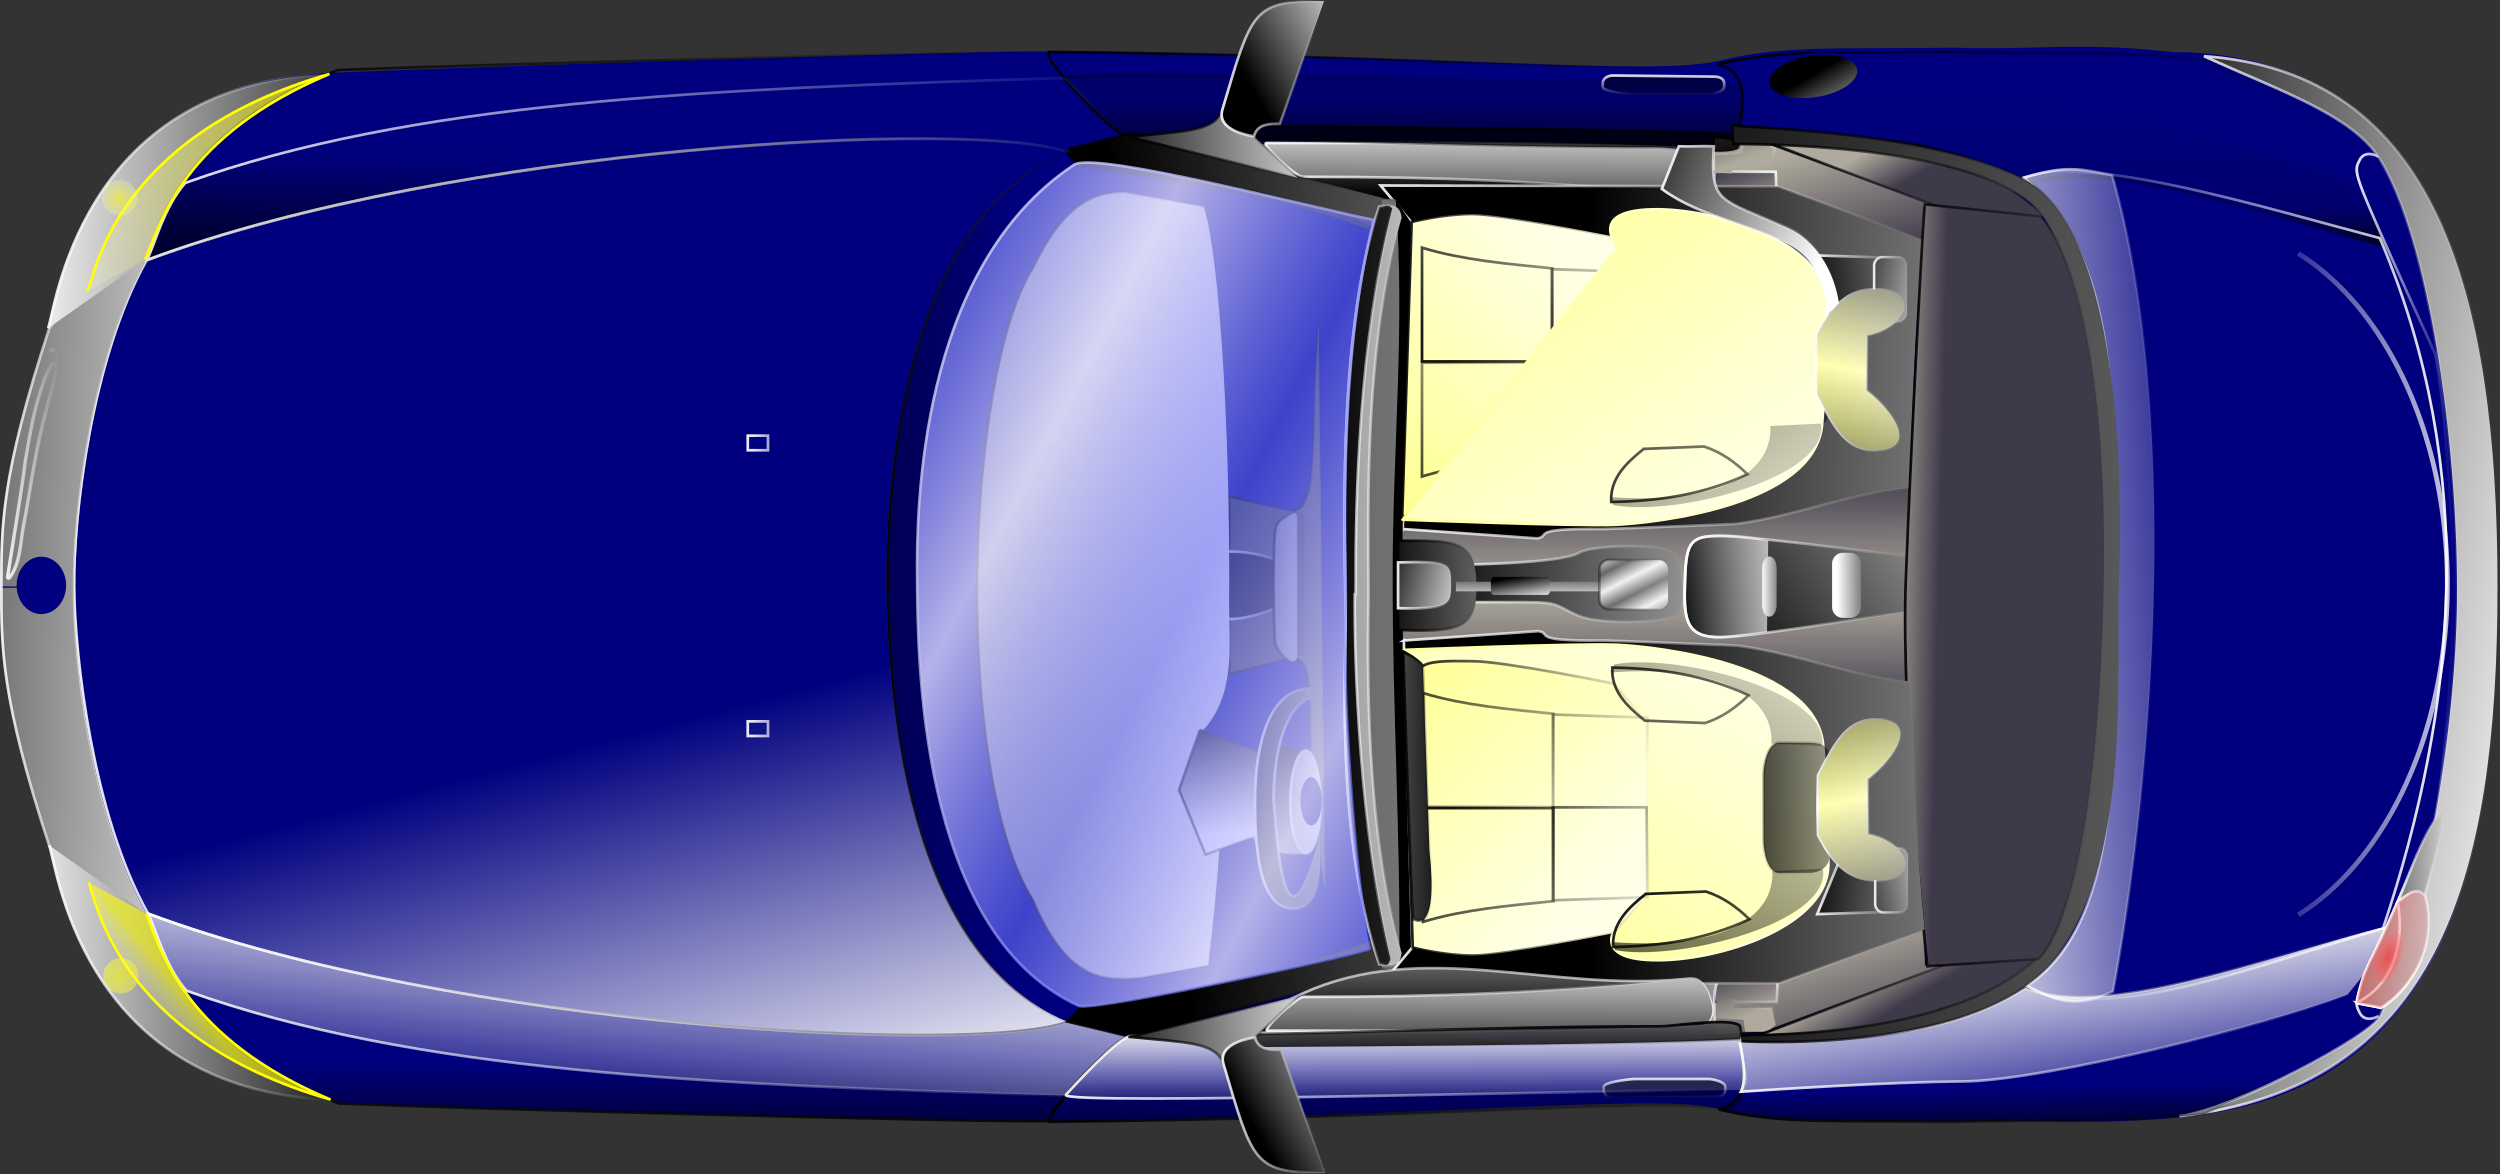 <?xml version="1.0" encoding="UTF-8"?>
<svg id="convertible_above" viewBox="0 0 689.724 324.023" xmlns="http://www.w3.org/2000/svg" xmlns:xlink="http://www.w3.org/1999/xlink">
 <rect x="0" y="0" width="689.724" height="324.023" fill="#333333" stroke="none"/>
 <defs>
  <linearGradient id="d">
   <stop stop-color="#3f3a4a" offset="0"/>
   <stop stop-color="#afaa9d" offset="1"/>
  </linearGradient>
  <linearGradient id="e">
   <stop stop-opacity=".38" offset="0"/>
   <stop stop-opacity="0" offset="1"/>
  </linearGradient>
  <linearGradient id="f">
   <stop stop-color="#ffff97" offset="0"/>
   <stop stop-color="#ffffe7" offset="1"/>
  </linearGradient>
  <linearGradient id="h">
   <stop stop-color="#dddaff" stop-opacity=".82" offset="0"/>
   <stop stop-color="#6a72ff" stop-opacity=".584" offset="1"/>
  </linearGradient>
  <linearGradient id="g">
   <stop stop-color="#ff0" stop-opacity=".58" offset="0"/>
   <stop stop-color="#fff" stop-opacity="0" offset="1"/>
  </linearGradient>
  <linearGradient id="a">
   <stop stop-opacity=".902" offset="0"/>
   <stop stop-opacity="0" offset="1"/>
  </linearGradient>
  <linearGradient id="t">
   <stop stop-color="#f00" stop-opacity=".58" offset="0"/>
   <stop stop-color="#fff" stop-opacity="0" offset="1"/>
  </linearGradient>
  <linearGradient id="b">
   <stop stop-color="#fff" stop-opacity=".902" offset="0"/>
   <stop stop-color="#fff" stop-opacity="0" offset="1"/>
  </linearGradient>
  <linearGradient id="c">
   <stop offset="0"/>
   <stop stop-color="#fff" offset="1"/>
  </linearGradient>
  <linearGradient id="hn" x1="385.35" x2="361.5" y1="214.63" y2="175.52" gradientTransform="scale(1.444 .693)" gradientUnits="userSpaceOnUse" xlink:href="#d"/>
  <linearGradient id="hm" x1="488.05" x2="554.98" gradientUnits="userSpaceOnUse" xlink:href="#a"/>
  <linearGradient id="hl" x1="152.56" x2="151.98" y1="358.95" y2="285.85" gradientTransform="scale(2.614 .383)" gradientUnits="userSpaceOnUse" xlink:href="#a"/>
  <linearGradient id="hk" x1="297.82" x2="498.98" gradientUnits="userSpaceOnUse" xlink:href="#a"/>
  <linearGradient id="hj" x1="167.52" x2="165.59" y1="448.39" y2="213.78" gradientTransform="scale(2.939 .34)" gradientUnits="userSpaceOnUse" xlink:href="#e"/>
  <linearGradient id="hi" x1="302.35" x2="498.91" gradientUnits="userSpaceOnUse" xlink:href="#e"/>
  <linearGradient id="hh" x1="473.03" x2="473.03" y1="96.857" y2="110.12" gradientUnits="userSpaceOnUse" xlink:href="#a"/>
  <linearGradient id="hg" x1="199.31" x2="199.42" y1="241.85" y2="256.48" gradientTransform="scale(2.385 .419)" gradientUnits="userSpaceOnUse" xlink:href="#b"/>
  <linearGradient id="hf" x1="138.49" x2="139.1" y1="404.86" y2="283.85" gradientTransform="scale(2.965 .337)" gradientUnits="userSpaceOnUse" xlink:href="#c"/>
  <linearGradient id="he" x1="139.3" x2="140.11" y1="419.31" y2="254.95" gradientTransform="scale(2.965 .337)" gradientUnits="userSpaceOnUse" xlink:href="#b"/>
  <linearGradient id="hd" x1="320.16" x2="318.22" y1="289.45" y2="257.98" gradientTransform="scale(1.839 .544)" gradientUnits="userSpaceOnUse" xlink:href="#a"/>
  <linearGradient id="hc" x1="489.94" x2="682.89" gradientUnits="userSpaceOnUse" xlink:href="#a"/>
  <linearGradient id="hb" x1="250.64" x2="248.73" y1="435.57" y2="203.11" gradientTransform="scale(1.967 .508)" gradientUnits="userSpaceOnUse" xlink:href="#e"/>
  <linearGradient id="ha" x1="366.99" x2="497.34" gradientUnits="userSpaceOnUse" xlink:href="#e"/>
  <linearGradient id="gz" x1="148.01" x2="151.7" y1="428.2" y2="318.28" gradientTransform="scale(2.857 .35)" gradientUnits="userSpaceOnUse" xlink:href="#c"/>
  <linearGradient id="gy" x1="360.09" x2="488.93" gradientUnits="userSpaceOnUse" xlink:href="#b"/>
  <linearGradient id="gx" x1="372.48" x2="384.43" y1="170.64" y2="186.76" gradientTransform="scale(1.315 .76)" gradientUnits="userSpaceOnUse" xlink:href="#d"/>
  <linearGradient id="gw" x1="387.12" x2="376.9" y1="171.2" y2="186.19" gradientTransform="scale(1.315 .76)" gradientUnits="userSpaceOnUse" xlink:href="#b"/>
  <linearGradient id="gv" x1="363.1" x2="375.12" y1="149.46" y2="165.66" gradientTransform="scale(1.349 .741)" gradientUnits="userSpaceOnUse" xlink:href="#d"/>
  <linearGradient id="gu" x1="377.82" x2="367.55" y1="150.02" y2="165.08" gradientTransform="scale(1.349 .741)" gradientUnits="userSpaceOnUse" xlink:href="#b"/>
  <linearGradient id="gt" x1="287.17" x2="275.86" y1="251.54" y2="246.1" gradientTransform="scale(1.892,.529)" gradientUnits="userSpaceOnUse" xlink:href="#d"/>
  <linearGradient id="gs" x1="500.76" x2="585.39" gradientUnits="userSpaceOnUse" xlink:href="#a"/>
  <linearGradient id="gr" x1="178.49" x2="313.4" y1="4.281" y2=".478" gradientTransform="scale(1.822 .549)" gradientUnits="userSpaceOnUse" xlink:href="#c"/>
  <linearGradient id="gq" x1="303.66" x2="394.27" gradientUnits="userSpaceOnUse" xlink:href="#a"/>
  <linearGradient id="gp" x1="89.28" x2="89.143" y1="597.43" y2="415.92" gradientTransform="scale(4.641 .215)" gradientUnits="userSpaceOnUse" xlink:href="#a"/>
  <linearGradient id="go" x1="90.104" x2="90.241" y1="548.21" y2="578.97" gradientTransform="scale(4.641 .215)" gradientUnits="userSpaceOnUse" xlink:href="#a"/>
  <linearGradient id="gn" x1="295.9" x2="364.81" y1="107.78" y2="103.13" gradientTransform="scale(1.05 .952)" gradientUnits="userSpaceOnUse" xlink:href="#c"/>
  <linearGradient id="gm" x1="320.72" x2="377.59" gradientUnits="userSpaceOnUse" xlink:href="#a"/>
  <linearGradient id="gl" x1="408.7" x2="444.31" y1="91.686" y2="65.247" gradientTransform="scale(.872 1.147)" gradientUnits="userSpaceOnUse" xlink:href="#c"/>
  <linearGradient id="gk" x1="347.47" x2="377.59" gradientUnits="userSpaceOnUse" xlink:href="#b"/>
  <linearGradient id="gj" x1="385.57" x2="361.71" y1="542.78" y2="503.67" gradientTransform="scale(1.444 .693)" gradientUnits="userSpaceOnUse" xlink:href="#d"/>
  <linearGradient id="gi" x1="488.36" x2="555.29" gradientUnits="userSpaceOnUse" xlink:href="#a"/>
  <linearGradient id="gh" x1="324.64" x2="325.04" y1="316.28" y2="367.69" gradientTransform="scale(1.469 .681)" gradientUnits="userSpaceOnUse" xlink:href="#d" spreadMethod="reflect"/>
  <linearGradient id="gg" x1="364.28" x2="541.66" y1="216.22" y2="222.15" gradientTransform="scale(1.239 .807)" gradientUnits="userSpaceOnUse" xlink:href="#c"/>
  <linearGradient id="gf" x1="393.14" x2="549.97" gradientUnits="userSpaceOnUse" xlink:href="#b"/>
  <linearGradient id="ge" x1="353.42" x2="436.77" y1="170.32" y2="259.78" gradientTransform="scale(1.159 .863)" gradientUnits="userSpaceOnUse" xlink:href="#f"/>
  <linearGradient id="gd" x1="399.5" x2="522.34" gradientUnits="userSpaceOnUse" xlink:href="#f"/>
  <linearGradient id="gc" x1="368.59" x2="334.36" y1="374.52" y2="257.67" gradientTransform="scale(1.053 .95)" gradientUnits="userSpaceOnUse" xlink:href="#b"/>
  <linearGradient id="gb" x1="17.661" x2="303.94" gradientUnits="userSpaceOnUse" xlink:href="#b"/>
  <linearGradient id="ga" x1="-151.82" x2="162.93" y1="84.541" y2="120.9" gradientTransform="scale(.475,2.107)" gradientUnits="userSpaceOnUse" xlink:href="#c"/>
  <linearGradient id="fz" x1="-3.224" x2="39.25" gradientUnits="userSpaceOnUse" xlink:href="#b"/>
  <linearGradient id="fy" x1="188.43" x2="290.92" y1="232.96" y2="232.96" gradientUnits="userSpaceOnUse" xlink:href="#a"/>
  <linearGradient id="fx" x1="251.5" x2="308.65" gradientUnits="userSpaceOnUse" xlink:href="#a"/>
  <linearGradient id="fw" x1="213.08" x2="229.88" y1="238.81" y2="238.81" gradientUnits="userSpaceOnUse" xlink:href="#b"/>
  <linearGradient id="fv" x1="213.08" x2="229.88" y1="223.54" y2="223.54" gradientUnits="userSpaceOnUse" xlink:href="#b"/>
  <linearGradient id="s" x1="-1.534" x2="13.841" gradientUnits="userSpaceOnUse" xlink:href="#b"/>
  <linearGradient id="fu" x1="100.15" x2="-.901" y1="370.87" y2="372.08" gradientTransform="scale(1.052 .951)" gradientUnits="userSpaceOnUse" xlink:href="#c"/>
  <linearGradient id="ft" x1="10.479" x2="92.179" gradientUnits="userSpaceOnUse" xlink:href="#b"/>
  <linearGradient id="fs" x1="47.705" x2="38.376" y1="387.17" y2="393.94" gradientTransform="scale(1.055 .948)" gradientUnits="userSpaceOnUse" xlink:href="#g"/>
  <linearGradient id="fr" x1="85.026" x2="84.54" y1="897.52" y2="832.2" gradientTransform="scale(2.162 .463)" gradientUnits="userSpaceOnUse" xlink:href="#a"/>
  <linearGradient id="fq" x1="107.36" x2="105.91" y1="890.76" y2="739.86" gradientTransform="scale(2.162 .463)" gradientUnits="userSpaceOnUse" xlink:href="#a"/>
  <linearGradient id="fp" x1="114.72" x2="56.922" y1="806.67" y2="921.74" gradientTransform="scale(2.307 .434)" gradientUnits="userSpaceOnUse" xlink:href="#b"/>
  <linearGradient id="fo" x1="38.926" x2="321.31" gradientUnits="userSpaceOnUse" xlink:href="#b"/>
  <linearGradient id="fn" x1="152.67" x2="152.1" y1="1087.7" y2="1014.6" gradientTransform="scale(2.614 .383)" gradientUnits="userSpaceOnUse" xlink:href="#a"/>
  <linearGradient id="fm" x1="298.13" x2="499.29" gradientUnits="userSpaceOnUse" xlink:href="#a"/>
  <linearGradient id="fl" x1="114.51" x2="1.508" y1="161.41" y2="159.59" gradientTransform="scale(1.052 .951)" gradientUnits="userSpaceOnUse" xlink:href="#c"/>
  <linearGradient id="fk" x1="10.156" x2="91.856" gradientUnits="userSpaceOnUse" xlink:href="#b"/>
  <linearGradient id="fj" x1="82.847" x2="-8.106" y1="111.23" y2="195.65" gradientTransform="scale(1.055 .948)" gradientUnits="userSpaceOnUse" xlink:href="#g"/>
  <linearGradient id="fi" x1="87.304" x2="100.9" y1="400.82" y2="281.45" gradientTransform="scale(2.162 .463)" gradientUnits="userSpaceOnUse" xlink:href="#a"/>
  <linearGradient id="fh" x1="38.603" x2="320.99" gradientUnits="userSpaceOnUse" xlink:href="#a"/>
  <linearGradient id="fg" x1="70.89" x2="95.919" y1="451.06" y2="289.47" gradientTransform="scale(2.307 .434)" gradientUnits="userSpaceOnUse" xlink:href="#a"/>
  <linearGradient id="ff" x1="38.603" x2="320.99" gradientUnits="userSpaceOnUse" xlink:href="#b"/>
  <linearGradient id="fe" x1="244.08" x2="649.31" y1="119.08" y2="130.17" gradientTransform="scale(.569 1.758)" gradientUnits="userSpaceOnUse" xlink:href="#c"/>
  <linearGradient id="fd" x1="277.14" x2="350.55" gradientUnits="userSpaceOnUse" xlink:href="#a"/>
  <linearGradient id="fc" x1="383.65" x2="388.86" y1="266.11" y2="308.74" gradientTransform="scale(.897 1.115)" gradientUnits="userSpaceOnUse" xlink:href="#c"/>
  <linearGradient id="fb" x1="351.9" x2="377.25" gradientUnits="userSpaceOnUse" xlink:href="#a"/>
  <linearGradient id="fa" x1="815.54" x2="872.38" y1="177.01" y2="195.89" gradientTransform="scale(.568 1.762)" gradientUnits="userSpaceOnUse" xlink:href="#c"/>
  <linearGradient id="ez" x1="485.15" x2="497.74" gradientUnits="userSpaceOnUse" xlink:href="#b"/>
  <linearGradient id="ey" x1="395.46" x2="397.19" y1="243.41" y2="268.81" gradientTransform="scale(.837 1.195)" gradientUnits="userSpaceOnUse" xlink:href="#c"/>
  <linearGradient id="ex" x1="335.25" x2="360.92" gradientUnits="userSpaceOnUse" xlink:href="#a"/>
  <linearGradient id="ew" x1="337.34" x2="398.66" y1="250.36" y2="280.21" gradientTransform="scale(.867 1.153)" gradientUnits="userSpaceOnUse" xlink:href="#c"/>
  <linearGradient id="ev" x1="340.5" x2="363.62" gradientUnits="userSpaceOnUse" xlink:href="#a"/>
  <linearGradient id="eu" x1="386.14" x2="455.81" y1="212.07" y2="214.57" gradientTransform="scale(.725 1.379)" gradientUnits="userSpaceOnUse" xlink:href="#a"/>
  <linearGradient id="et" x1="304.71" x2="333.64" gradientUnits="userSpaceOnUse" xlink:href="#a"/>
  <linearGradient id="es" x1="524.15" x2="586.33" y1="167.76" y2="198.03" gradientTransform="scale(.579 1.727)" gradientUnits="userSpaceOnUse" xlink:href="#c"/>
  <linearGradient id="er" x1="329.11" x2="344.76" gradientUnits="userSpaceOnUse" xlink:href="#a"/>
  <linearGradient id="eq" x1="641.84" x2="732.44" y1="165.01" y2="188.47" gradientTransform="scale(.551 1.815)" gradientUnits="userSpaceOnUse" xlink:href="#c"/>
  <linearGradient id="ep" x1="357.07" x2="376.53" gradientUnits="userSpaceOnUse" xlink:href="#b"/>
  <linearGradient id="eo" x1="1184" x2="2218.6" y1="57.475" y2="60.609" gradientTransform="scale(.247 4.054)" gradientUnits="userSpaceOnUse" xlink:href="#c"/>
  <linearGradient id="en" x1="368.1" x2="378" gradientUnits="userSpaceOnUse" xlink:href="#a"/>
  <linearGradient id="em" x1="308.62" x2="1324.5" y1="148.8" y2="151.88" gradientTransform="scale(.658 1.52)" gradientUnits="userSpaceOnUse" xlink:href="#c"/>
  <linearGradient id="el" x1="349.63" x2="372.07" gradientUnits="userSpaceOnUse" xlink:href="#a"/>
  <linearGradient id="ek" x1="345.11" x2="369.48" gradientUnits="userSpaceOnUse" xlink:href="#b"/>
  <linearGradient id="ej" x1="825.04" x2="917.69" y1="102.87" y2="103.02" gradientTransform="scale(.417 2.396)" gradientUnits="userSpaceOnUse" xlink:href="#c"/>
  <linearGradient id="ei" x1="362.38" x2="369.97" gradientUnits="userSpaceOnUse" xlink:href="#a"/>
  <linearGradient id="eh" x1="288.45" x2="343.25" gradientUnits="userSpaceOnUse" xlink:href="#b"/>
  <linearGradient id="r" x1="284.78" x2="304.76" gradientUnits="userSpaceOnUse" xlink:href="#a"/>
  <linearGradient id="q" x1="284.8" x2="304.78" gradientUnits="userSpaceOnUse" xlink:href="#a"/>
  <linearGradient id="eg" x1="673.67" x2="702.44" gradientUnits="userSpaceOnUse" xlink:href="#b"/>
  <linearGradient id="ef" x1="1088.6" x2="1327.3" y1="59.221" y2="178.52" gradientTransform="scale(.549 1.82)" gradientUnits="userSpaceOnUse" xlink:href="#c"/>
  <linearGradient id="ee" x1="622.72" x2="714.92" gradientUnits="userSpaceOnUse" xlink:href="#b"/>
  <linearGradient id="ed" x1="973.5" x2="802.62" y1="164.51" y2="161.19" gradientTransform="scale(.716 1.396)" gradientUnits="userSpaceOnUse" xlink:href="#b"/>
  <linearGradient id="ec" x1="320.34" x2="318.39" y1="751.56" y2="720.1" gradientTransform="scale(1.839 .544)" gradientUnits="userSpaceOnUse" xlink:href="#a"/>
  <linearGradient id="eb" x1="490.25" x2="683.21" gradientUnits="userSpaceOnUse" xlink:href="#a"/>
  <linearGradient id="ea" x1="287.25" x2="331.46" y1="707.39" y2="783.51" gradientTransform="scale(1.967 .508)" gradientUnits="userSpaceOnUse" xlink:href="#b"/>
  <linearGradient id="dz" x1="496.07" x2="683.21" gradientUnits="userSpaceOnUse" xlink:href="#b"/>
  <linearGradient id="dy" x1="1407.5" x2="1590.4" y1="144.37" y2="73.864" gradientTransform="scale(.4 2.499)" gradientUnits="userSpaceOnUse" xlink:href="#b"/>
  <linearGradient id="dx" x1="577.91" x2="616.33" gradientUnits="userSpaceOnUse" xlink:href="#b"/>
  <linearGradient id="dw" x1="372.71" x2="384.67" y1="471.28" y2="487.4" gradientTransform="scale(1.315 .76)" gradientUnits="userSpaceOnUse" xlink:href="#d"/>
  <linearGradient id="dv" x1="387.36" x2="377.14" y1="471.84" y2="486.83" gradientTransform="scale(1.315 .76)" gradientUnits="userSpaceOnUse" xlink:href="#b"/>
  <linearGradient id="du" x1="363.33" x2="375.35" y1="482.33" y2="498.54" gradientTransform="scale(1.349 .741)" gradientUnits="userSpaceOnUse" xlink:href="#d"/>
  <linearGradient id="dt" x1="378.05" x2="367.78" y1="482.9" y2="497.96" gradientTransform="scale(1.349 .741)" gradientUnits="userSpaceOnUse" xlink:href="#b"/>
  <linearGradient id="ds" x1="450.3" x2="501.58" y1="202.41" y2="140.54" gradientTransform="scale(.899,1.113)" gradientUnits="userSpaceOnUse" xlink:href="#f"/>
  <linearGradient id="dr" x1="399.34" x2="470.52" gradientUnits="userSpaceOnUse" xlink:href="#a"/>
  <linearGradient id="dq" x1="679.94" x2="760.92" y1="135.07" y2="137.65" gradientTransform="scale(.722 1.385)" gradientUnits="userSpaceOnUse" xlink:href="#a"/>
  <linearGradient id="dp" x1="631.46" x2="714.98" y1="159.72" y2="113.59" gradientTransform="scale(.722 1.385)" gradientUnits="userSpaceOnUse" xlink:href="#a"/>
  <linearGradient id="do" x1="383.12" x2="441.98" y1="261.85" y2="213.43" gradientTransform="scale(1.069 .935)" gradientUnits="userSpaceOnUse" xlink:href="#a"/>
  <linearGradient id="dn" x1="408.37" x2="468.1" y1="242.4" y2="194.07" gradientUnits="userSpaceOnUse" xlink:href="#a"/>
  <linearGradient id="dm" x1="383.12" x2="441.98" y1="192.42" y2="144" gradientTransform="scale(1.069 .935)" gradientUnits="userSpaceOnUse" xlink:href="#a"/>
  <linearGradient id="dl" x1="408.37" x2="468.1" y1="188.31" y2="139.98" gradientUnits="userSpaceOnUse" xlink:href="#a"/>
  <linearGradient id="dk" x1="294.74" x2="378.54" y1="231.18" y2="184.89" gradientTransform="scale(1.546 .647)" gradientUnits="userSpaceOnUse" xlink:href="#a"/>
  <linearGradient id="dj" x1="442.64" x2="495.48" y1="194.39" y2="190.15" gradientTransform="scale(1.164 .859)" gradientUnits="userSpaceOnUse" xlink:href="#c"/>
  <linearGradient id="di" x1="518.32" x2="542.62" gradientUnits="userSpaceOnUse" xlink:href="#b"/>
  <linearGradient id="dh" x1="256.89" x2="380.25" y1="191.25" y2="256.34" gradientTransform="scale(1.587 .63)" gradientUnits="userSpaceOnUse" xlink:href="#a"/>
  <linearGradient id="dg" x1="723.66" x2="765.37" y1="-111.9" y2="-126.2" gradientTransform="scale(.727 1.376)" gradientUnits="userSpaceOnUse" xlink:href="#c"/>
  <linearGradient id="df" x1="535.01" x2="545.17" gradientUnits="userSpaceOnUse" xlink:href="#b"/>
  <linearGradient id="de" x1="294.94" x2="378.74" y1="366.49" y2="320.2" gradientTransform="scale(1.546 .647)" gradientUnits="userSpaceOnUse" xlink:href="#a"/>
  <linearGradient id="dd" x1="256.89" x2="380.25" y1="229.39" y2="294.49" gradientTransform="scale(1.587 .63)" gradientUnits="userSpaceOnUse" xlink:href="#a"/>
  <linearGradient id="dc" x1="700.17" x2="729.73" y1="154.96" y2="121.35" gradientTransform="scale(.744 1.345)" gradientUnits="userSpaceOnUse" xlink:href="#f"/>
  <linearGradient id="db" x1="518.41" x2="544.42" gradientUnits="userSpaceOnUse" xlink:href="#b"/>
  <linearGradient id="da" x1="456.73" x2="518.82" y1="135.58" y2="158.32" gradientUnits="userSpaceOnUse" xlink:href="#c"/>
  <linearGradient id="cz" x1="473.98" x2="525.72" gradientUnits="userSpaceOnUse" xlink:href="#b"/>
  <linearGradient id="cy" x1="479.01" x2="499.65" y1="88.432" y2="114.95" gradientTransform="scale(1.416,.706)" gradientUnits="userSpaceOnUse" xlink:href="#c"/>
  <linearGradient id="cx" x1="815.29" x2="2122.7" y1="71.846" y2="69.873" gradientTransform="scale(.284 3.523)" gradientUnits="userSpaceOnUse" xlink:href="#c"/>
  <linearGradient id="cw" x1="385.02" x2="402.94" gradientUnits="userSpaceOnUse" xlink:href="#e"/>
  <linearGradient id="cv" x1="287.33" x2="276.02" y1="696.85" y2="691.41" gradientTransform="scale(1.892,.529)" gradientUnits="userSpaceOnUse" xlink:href="#d"/>
  <linearGradient id="cu" x1="501.07" x2="585.7" gradientUnits="userSpaceOnUse" xlink:href="#a"/>
  <linearGradient id="ct" x1="689.28" x2="1378.5" y1="142.63" y2="121.09" gradientTransform="scale(.652 1.534)" gradientUnits="userSpaceOnUse" xlink:href="#c"/>
  <linearGradient id="cs" x1="494.14" x2="606.44" gradientUnits="userSpaceOnUse" xlink:href="#a"/>
  <linearGradient id="cr" x1="326.42" x2="419.24" y1="383.48" y2="353.78" gradientTransform="scale(1.478 .677)" gradientUnits="userSpaceOnUse" xlink:href="#c"/>
  <linearGradient id="cq" x1="480.54" x2="545.86" gradientUnits="userSpaceOnUse" xlink:href="#b"/>
  <linearGradient id="cp" x1="566.98" x2="525.26" y1="227.67" y2="226.82" gradientTransform="scale(.91 1.098)" gradientUnits="userSpaceOnUse" xlink:href="#b"/>
  <linearGradient id="co" x1="480.54" x2="505.32" gradientUnits="userSpaceOnUse" xlink:href="#b"/>
  <linearGradient id="cn" x1="807.25" x2="786.69" y1="165.83" y2="166.22" gradientTransform="scale(.667,1.5)" gradientUnits="userSpaceOnUse" xlink:href="#c"/>
  <linearGradient id="cm" x1="1045.5" x2="1026.6" y1="121.42" y2="121.62" gradientTransform="scale(.49 2.041)" gradientUnits="userSpaceOnUse" xlink:href="#c"/>
  <linearGradient id="cl" x1="1224.6" x2="1067.8" y1="62.079" y2="60.221" gradientTransform="scale(.338 2.956)" gradientUnits="userSpaceOnUse" xlink:href="#c"/>
  <linearGradient id="ck" x1="399.34" x2="408.28" gradientUnits="userSpaceOnUse" xlink:href="#a"/>
  <linearGradient id="cj" x1="218.07" x2="290.51" y1="439.4" y2="441.6" gradientTransform="scale(1.859 .538)" gradientUnits="userSpaceOnUse" xlink:href="#c"/>
  <linearGradient id="ci" x1="403.02" x2="480.75" gradientUnits="userSpaceOnUse" xlink:href="#b"/>
  <linearGradient id="ch" x1="433.14" x2="567.6" y1="93.127" y2="237.71" gradientTransform="scale(.676 1.48)" gradientUnits="userSpaceOnUse" xlink:href="#h"/>
  <linearGradient id="cg" x1="431.1" x2="476.53" y1="123.95" y2="167.35" gradientTransform="scale(.737 1.357)" gradientUnits="userSpaceOnUse" xlink:href="#h" spreadMethod="reflect"/>
  <linearGradient id="cf" x1="371.83" x2="519.4" y1="100.13" y2="260.71" gradientTransform="scale(.737 1.357)" gradientUnits="userSpaceOnUse" xlink:href="#h"/>
  <linearGradient id="ce" x1="689.8" x2="691.62" y1="153.42" y2="135.06" gradientTransform="scale(.738 1.354)" gradientUnits="userSpaceOnUse" xlink:href="#e" spreadMethod="reflect"/>
  <linearGradient id="cd" x1="419.18" x2="501.18" y1="230" y2="232.92" gradientTransform="scale(.936 1.068)" gradientUnits="userSpaceOnUse" xlink:href="#c"/>
  <linearGradient id="cc" x1="398.17" x2="421.49" gradientUnits="userSpaceOnUse" xlink:href="#a"/>
  <linearGradient id="cb" x1="368.34" x2="395.52" y1="258.18" y2="263.81" gradientTransform="scale(1.067 .937)" gradientUnits="userSpaceOnUse" xlink:href="#c"/>
  <linearGradient id="ca" x1="398.17" x2="414.2" gradientUnits="userSpaceOnUse" xlink:href="#b"/>
  <linearGradient id="bz" x1="110.28" x2="114.78" y1="939.19" y2="980.34" gradientTransform="scale(3.873,.258)" gradientUnits="userSpaceOnUse" xlink:href="#c"/>
  <linearGradient id="by" x1="238.81" x2="244.78" y1="445.08" y2="455.48" gradientTransform="scale(1.807 .553)" gradientUnits="userSpaceOnUse" xlink:href="#c"/>
  <linearGradient id="bx" x1="398.06" x2="400.94" y1="288.08" y2="292.23" gradientTransform="scale(1.17 .854)" gradientUnits="userSpaceOnUse" xlink:href="#b" spreadMethod="reflect"/>
  <linearGradient id="bw" x1="456.03" x2="476.56" gradientUnits="userSpaceOnUse" xlink:href="#e"/>
  <linearGradient id="bv" x1="181.89" x2="320.58" y1="407.92" y2="404.01" gradientTransform="scale(1.791 .558)" gradientUnits="userSpaceOnUse" xlink:href="#c"/>
  <linearGradient id="bu" x1="303.98" x2="395.53" gradientUnits="userSpaceOnUse" xlink:href="#a"/>
  <linearGradient id="bt" x1="178.65" x2="313.57" y1="439.55" y2="435.74" gradientTransform="scale(1.822 .549)" gradientUnits="userSpaceOnUse" xlink:href="#c"/>
  <linearGradient id="bs" x1="303.96" x2="394.57" gradientUnits="userSpaceOnUse" xlink:href="#a"/>
  <linearGradient id="br" x1="1078.5" x2="1049.5" y1="120.46" y2="117.81" gradientTransform="scale(.514 1.947)" gradientUnits="userSpaceOnUse" xlink:href="#d"/>
  <linearGradient id="bq" x1="543.89" x2="601.84" gradientUnits="userSpaceOnUse" xlink:href="#a"/>
  <linearGradient id="bp" x1="384.46" x2="561.84" y1="89.243" y2="95.178" gradientTransform="scale(1.239 .807)" gradientUnits="userSpaceOnUse" xlink:href="#c"/>
  <linearGradient id="bo" x1="418.14" x2="574.97" gradientUnits="userSpaceOnUse" xlink:href="#b"/>
  <linearGradient id="bn" x1="375" x2="458.35" y1="51.567" y2="141.03" gradientTransform="scale(1.159 .863)" gradientUnits="userSpaceOnUse" xlink:href="#f"/>
  <linearGradient id="bm" x1="424.5" x2="547.34" gradientUnits="userSpaceOnUse" xlink:href="#f"/>
  <linearGradient id="bl" x1="478.11" x2="529.4" y1="110.28" y2="48.408" gradientTransform="scale(.899,1.113)" gradientUnits="userSpaceOnUse" xlink:href="#f"/>
  <linearGradient id="bk" x1="424.34" x2="495.52" gradientUnits="userSpaceOnUse" xlink:href="#a"/>
  <linearGradient id="bj" x1="714.56" x2="795.54" y1="61.049" y2="63.631" gradientTransform="scale(.722 1.385)" gradientUnits="userSpaceOnUse" xlink:href="#a"/>
  <linearGradient id="bi" x1="666.08" x2="749.6" y1="85.697" y2="39.568" gradientTransform="scale(.722 1.385)" gradientUnits="userSpaceOnUse" xlink:href="#a"/>
  <linearGradient id="bh" x1="406.5" x2="465.36" y1="152.25" y2="103.83" gradientTransform="scale(1.069 .935)" gradientUnits="userSpaceOnUse" xlink:href="#a"/>
  <linearGradient id="bg" x1="433.37" x2="493.1" y1="139.9" y2="91.572" gradientUnits="userSpaceOnUse" xlink:href="#a"/>
  <linearGradient id="bf" x1="406.5" x2="465.36" y1="82.816" y2="34.398" gradientTransform="scale(1.069 .935)" gradientUnits="userSpaceOnUse" xlink:href="#a"/>
  <linearGradient id="be" x1="433.37" x2="493.1" y1="85.813" y2="37.482" gradientUnits="userSpaceOnUse" xlink:href="#a"/>
  <linearGradient id="bd" x1="310.91" x2="394.71" y1="72.729" y2="26.442" gradientTransform="scale(1.546 .647)" gradientUnits="userSpaceOnUse" xlink:href="#a"/>
  <linearGradient id="bc" x1="464.12" x2="516.95" y1="75.062" y2="70.822" gradientTransform="scale(1.164 .859)" gradientUnits="userSpaceOnUse" xlink:href="#c"/>
  <linearGradient id="bb" x1="543.32" x2="567.62" gradientUnits="userSpaceOnUse" xlink:href="#b"/>
  <linearGradient id="ba" x1="272.63" x2="396" y1="28.531" y2="93.627" gradientTransform="scale(1.587 .63)" gradientUnits="userSpaceOnUse" xlink:href="#a"/>
  <linearGradient id="az" x1="758.05" x2="799.76" y1="-37.385" y2="-51.687" gradientTransform="scale(.727 1.376)" gradientUnits="userSpaceOnUse" xlink:href="#c"/>
  <linearGradient id="ay" x1="560.01" x2="570.17" gradientUnits="userSpaceOnUse" xlink:href="#b"/>
  <linearGradient id="ax" x1="311.11" x2="394.91" y1="208.04" y2="161.75" gradientTransform="scale(1.546 .647)" gradientUnits="userSpaceOnUse" xlink:href="#a"/>
  <linearGradient id="aw" x1="272.63" x2="396" y1="66.676" y2="131.77" gradientTransform="scale(1.587 .63)" gradientUnits="userSpaceOnUse" xlink:href="#a"/>
  <linearGradient id="av" x1="733.79" x2="763.35" y1="78.745" y2="45.132" gradientTransform="scale(.744 1.345)" gradientUnits="userSpaceOnUse" xlink:href="#f"/>
  <linearGradient id="au" x1="543.41" x2="569.42" gradientUnits="userSpaceOnUse" xlink:href="#b"/>
  <linearGradient id="at" x1="1298.6" x2="1141.7" y1="27.408" y2="25.55" gradientTransform="scale(.338 2.956)" gradientUnits="userSpaceOnUse" xlink:href="#c"/>
  <linearGradient id="as" x1="424.34" x2="433.28" gradientUnits="userSpaceOnUse" xlink:href="#a"/>
  <linearGradient id="ar" x1="723.65" x2="725.48" y1="77.728" y2="59.372" gradientTransform="scale(.738 1.354)" gradientUnits="userSpaceOnUse" xlink:href="#e" spreadMethod="reflect"/>
  <linearGradient id="aq" x1="710.92" x2="641.41" gradientUnits="userSpaceOnUse" xlink:href="#b"/>
  <linearGradient id="p" x1="1009.7" x2="1184.9" y1="194.95" y2="189.05" gradientTransform="scale(.79 1.265)" gradientUnits="userSpaceOnUse" xlink:href="#c"/>
  <linearGradient id="o" x1="895.7" x2="915.21" gradientUnits="userSpaceOnUse" xlink:href="#b"/>
  <linearGradient id="n" x1="1009.7" x2="1184.9" y1="194.95" y2="189.04" gradientTransform="scale(.79 1.265)" gradientUnits="userSpaceOnUse" xlink:href="#c"/>
  <linearGradient id="m" x1="895.7" x2="915.21" gradientUnits="userSpaceOnUse" xlink:href="#b"/>
  <linearGradient id="l" x1="1214.4" x2="1282.1" y1="244.43" y2="248.97" gradientTransform="scale(.718 1.392)" gradientUnits="userSpaceOnUse" xlink:href="#c"/>
  <linearGradient id="k" x1="893.44" x2="911.4" gradientUnits="userSpaceOnUse" xlink:href="#b"/>
  <linearGradient id="j" x1="1106.3" x2="1186" y1="289.01" y2="316.62" gradientTransform="scale(.785 1.274)" gradientUnits="userSpaceOnUse" xlink:href="#t"/>
  <linearGradient id="ap" x1="136.57" x2="139.05" y1="1107.8" y2="1172.6" gradientTransform="scale(2.939 .34)" gradientUnits="userSpaceOnUse" xlink:href="#b"/>
  <linearGradient id="ao" x1="302.66" x2="499.22" gradientUnits="userSpaceOnUse" xlink:href="#b"/>
  <linearGradient id="an" x1="473.34" x2="473.34" y1="385.24" y2="398.51" gradientUnits="userSpaceOnUse" xlink:href="#a"/>
  <linearGradient id="am" x1="199.44" x2="199.55" y1="929.55" y2="944.18" gradientTransform="scale(2.385 .419)" gradientUnits="userSpaceOnUse" xlink:href="#b"/>
  <linearGradient id="al" x1="143.6" x2="144.22" y1="1072.3" y2="948.05" gradientTransform="scale(2.866 .349)" gradientUnits="userSpaceOnUse" xlink:href="#c"/>
  <linearGradient id="ak" x1="144.43" x2="145.26" y1="1087.1" y2="918.39" gradientTransform="scale(2.866 .349)" gradientUnits="userSpaceOnUse" xlink:href="#b"/>
  <linearGradient id="aj" x1="148.12" x2="151.81" y1="1114.3" y2="1004.3" gradientTransform="scale(2.857 .35)" gradientUnits="userSpaceOnUse" xlink:href="#c"/>
  <linearGradient id="ai" x1="360.41" x2="489.24" gradientUnits="userSpaceOnUse" xlink:href="#b"/>
  <linearGradient id="ah" x1="89.348" x2="89.211" y1="1791.8" y2="1610.2" gradientTransform="scale(4.641 .215)" gradientUnits="userSpaceOnUse" xlink:href="#a"/>
  <linearGradient id="ag" x1="90.172" x2="90.309" y1="1742.5" y2="1773.3" gradientTransform="scale(4.641 .215)" gradientUnits="userSpaceOnUse" xlink:href="#a"/>
  <linearGradient id="af" x1="296.2" x2="365.11" y1="407.97" y2="403.31" gradientTransform="scale(1.05 .952)" gradientUnits="userSpaceOnUse" xlink:href="#c"/>
  <linearGradient id="ae" x1="321.03" x2="377.9" gradientUnits="userSpaceOnUse" xlink:href="#a"/>
  <linearGradient id="ad" x1="409.06" x2="444.66" y1="351.41" y2="324.97" gradientTransform="scale(.872 1.147)" gradientUnits="userSpaceOnUse" xlink:href="#c"/>
  <linearGradient id="ac" x1="347.78" x2="377.9" gradientUnits="userSpaceOnUse" xlink:href="#b"/>
  <linearGradient id="ab" x1="457.05" x2="519.13" y1="339.14" y2="361.88" gradientUnits="userSpaceOnUse" xlink:href="#c"/>
  <linearGradient id="aa" x1="474.29" x2="526.03" gradientUnits="userSpaceOnUse" xlink:href="#b"/>
  <linearGradient id="z" x1="276.06" x2="468.03" y1="274.86" y2="274.86" gradientUnits="userSpaceOnUse" xlink:href="#c"/>
  <linearGradient id="y" x1="397.8" x2="414.97" gradientUnits="userSpaceOnUse" xlink:href="#b"/>
  <linearGradient id="x" x1="1510.2" x2="2273.5" y1="65.799" y2="66.239" gradientTransform="scale(.257 3.891)" gradientUnits="userSpaceOnUse" xlink:href="#c"/>
  <linearGradient id="w" x1="397.8" x2="412.27" gradientUnits="userSpaceOnUse" xlink:href="#b"/>
  <radialGradient id="v" cx="53.522" cy="392.14" r="27.404" gradientUnits="userSpaceOnUse" xlink:href="#g"/>
  <radialGradient id="u" cx="53.724" cy="392.05" r="11.725" gradientUnits="userSpaceOnUse" xlink:href="#g"/>
  <radialGradient id="i" cx="1212.5" cy="284.32" r="16.65" gradientTransform="scale(.736 1.359)" gradientUnits="userSpaceOnUse" xlink:href="#t"/>
 </defs>
 <g transform="matrix(.96 0 0 .96 3.096 -76.898)">
  <g>
  <path d="m348.35 385.75zm-0.323-274.51zm273.15-16.175c72.572 0.024 93.286 67.756 93.286 153.35s-17.86 144-87.207 152.34c-27.635 3.131-44.878 0.735-68.798 1.49-34.911-0.431-49.781 0.754-68.567-3.713-20.341-4.18-76.231 2.657-191.43 3.708 0-3.2 0 0-0.462-0.219-14.172 0.558-171.53-3.655-203.89-5.027l-2.383-1.111c-73.03-2.86-78.601-69.132-80.752-72.704-14.025-43.075-13.869-56.091-13.869-74.157s-0.156-31.969 13.763-74.905c2.044-3.433 7.505-70.148 81.615-73.12 33.439-1.483 191.02-6.584 205.92-6.079 115.93 0.997 172.15 7.057 192.07 2.736 18.361-4.609 33.231-3.424 68.142-3.855 23.921 0.754 35.732-1.752 62.562 1.265z" fill="#00007f" fill-rule="evenodd"/>
  <path d="m549.44 150.78-61.001-21.558 0.932-9.766 15.972 1.926 49.242 18.374-4.9 0.245-0.245 10.779z" fill="url(#hn)" fill-rule="evenodd" stroke="url(#hm)" stroke-width=".781"/>
  <path d="m321.22 119.62c-3.292 0-16.594-14.367-18.438-16.82-2.627-3.871-4.572-4.572-4.572-7.772 115.2 1.051 174.86 7.222 194.52 3.2 8.915 3.429 5.486 7.543 3.657 24.458-2.743 2.378-19.336-0.229-22.629-0.229-53.944 0-93.259-2.514-147.2-2.514l-5.334-0.323z" fill="url(#hl)" fill-rule="evenodd" stroke="url(#hk)" stroke-width=".781"/>
  <path d="m321.38 119.62c-3.292 0-16.545-14.54-18.6-16.82-3.112-3.224 165.26 1.736 194.98 1.371 1.6 4.343 0.457 1.6-1.372 18.515-2.743 2.378-19.336-0.229-22.629-0.229-53.944 0-93.259-2.514-147.2-2.514l-5.172-0.323z" fill="url(#hj)" fill-rule="evenodd" stroke="url(#hi)" stroke-width=".781"/>
  <path d="m466.413,107.308c-1.433,0-9.051-.83-9.051-2.263v-.97c0-1.433 1.476-2.263 2.909-2.263l29.093.323c1.433,0 2.909.507 2.909,1.94v.97c0,1.433-3.416,2.263-4.849,2.263h-21.012z" fill="url(#hh)" fill-rule="evenodd" stroke="url(#hg)" stroke-width=".781"/>
  <path d="m360.56 127.25c-1.97 0-33.8-5.126-31.83-5.126 40.515 0 117.15-1.335 156.46 0.702 2.937 0.128 3.675 3.576 3.232 5.495-1.939 8.728-5.473 7.935-7.435 7.758-39.545-3.879-75.204 11.724-110.37-4.258l-10.057-4.572z" fill="url(#hf)" fill-rule="evenodd" stroke="url(#he)" stroke-width=".781"/>
  <path d="m496.15 118.94c26.83 0.754 55.923-2.047 82.429 14.546 22.358-9.59 70.254 9.267 103.93 17.779-2.155-8.405-11.26-15.678-7.92-24.244 1.077-0.7 1.67-2.855 5.172-0.646-6.25-11.637-31.571-20.042-49.781-29.093-26.83-3.017-47.841-1.508-71.762-2.263-34.911 0.431-49.781-0.754-67.883 3.556 5.819 1.616 9.374 5.172 5.819 20.365z" fill="url(#hd)" fill-rule="evenodd" stroke="url(#hc)" stroke-width=".781"/>
  <path d="m496.15 118.94c26.83 0.754 55.923-2.047 82.429 14.546 22.358-9.59 70.254 9.267 103.93 17.779-2.155-8.405-6.411-13.738-11.476-19.718-23.166-8.782-85.015-24.136-108.94-24.89-24.406-0.215-56.65-2.424-65.338-2.99 1.436 2.873 1.172 7.677-0.606 15.274z" fill="url(#hb)" fill-rule="evenodd" stroke="url(#ha)" stroke-width=".781"/>
  <path d="m371.08 130.91c-1.97 0-12.314-9.698-10.344-9.698 40.515 0 85.152-0.42 124.45 1.616 2.937 0.128 3.675 3.576 3.232 5.495-1.939 8.728-5.473 7.935-7.435 7.758-39.545-3.879-69.393-5.172-109.91-5.172z" fill="url(#gz)" fill-rule="evenodd" stroke="url(#gy)" stroke-width=".781"/>
  
  <path d="m493.59 139.51v-4.165h13.719l-0.245-5.88h-17.394s-1.96 9.799 3.92 10.044z" fill="url(#gx)" fill-rule="evenodd" stroke="url(#gw)" stroke-width=".781"/>
  <path d="m489.911,129.707 4.655.245 .245-2.205h10.779l1.225-4.9-2.45-1.96h-6.37l-.49,3.43-7.84.49 .245,4.9z" fill="url(#gv)" fill-rule="evenodd" stroke="url(#gu)" stroke-width=".781"/>
  <path d="m501.15 119.62 54.048 20.441 29.796 2.425-13.166-10.048-36.379-11.087-34.3-1.732z" fill="url(#gt)" fill-rule="evenodd" stroke="url(#gs)" stroke-width=".781"/>
  <path d="m306.9 127.71-3.657-3.886 17.372-4.343 72.459 18.515-2.971 8c-27.277-10.21-55.011-13.791-83.202-18.286z" fill="url(#gr)" fill-rule="evenodd" stroke="url(#gq)" stroke-width=".781"/>
  <path d="m326.55 119.94c-3.292 0 20.57-3.435 33.601-3.429 4.481 0.081 101.72 0.365 136.23 2.285 0.686 0.914 0.457 2.972-1e-4 3.886-2.743 2.378-19.336-0.229-22.629-0.229-53.944 0-93.259-2.514-147.2-2.514z" fill="url(#gp)" fill-rule="evenodd" stroke="url(#go)" stroke-width=".781"/>

  <path d="m549.75 346.73-61.001 21.559 0.932 9.766 15.972-1.926 49.242-18.374-4.9-0.245-0.245-10.779z" fill="url(#gj)" fill-rule="evenodd" stroke="url(#gi)" stroke-width=".781"/>
  <path d="m393.8 214.74h157.33v72.921h-157.33z" fill="url(#gh)" fill-rule="evenodd"/>
  <path d="m399.9 232.14 38.707 2.695c4.165-0.735-2.94-2.94 18.619-2.695 2.94 0 32.338-1.225 38.462-1.47 18.292-2.45 31.93-8.819 49.732-10.289 1.143-25.233 1.552-45.812 4.165-71.29l-41.892-15.434-114.16-0.245 8.819 10.534-2.45 88.194z" fill="url(#gg)" fill-rule="evenodd" stroke="url(#gf)" stroke-width=".781"/>
  
  <!-- Nắp capo -->
  <path id="hood" d="m251.89 247.75c0.457 19.842 1.271 104.97 51.657 126-25.448 9.6-176.15 1.829-264.23-31.086-15.899-28.343-21.029-73.701-21.257-93.858s4.901-65.515 20.8-93.858c88.077-32.915 238.78-40.686 264.23-31.086-50.387 21.029-51.2 106.16-51.2 123.89z" fill="url(#gc)" fill-rule="evenodd" stroke="url(#gb)" stroke-width=".781"/>
  <path d="m18.059 248.84c-0.229 20.157 4.901 65.515 20.8 93.858-5.666 0.266-24.021-13.297-27.989-19.665-13.859-42.687-13.703-56.701-13.703-74.429m20.892 0.198c-0.229-20.157 4.901-65.515 20.8-93.858-5.666-0.266-24.021 13.297-27.989 19.665-13.859 42.687-13.703 56.701-13.703 74.429" fill="url(#ga)" fill-rule="evenodd" stroke="url(#fz)" stroke-width=".781"/>
  <path d="m251.89 247.75c0.457 19.842 1.271 104.97 51.657 126 1.067 0.914 7.62-2.743 3.202-4.571-46.528-21.486-46.172-102.04-46.4-122.2s0.329-89.744 45.029-119.46c5.79-5.943-3.049-3.657-2.288-3.657-50.387 21.029-51.2 106.16-51.2 123.89z" fill="url(#fy)" fill-rule="evenodd" stroke="url(#fx)" stroke-width=".781"/>
  <path d="m211.67 205.3h5.819v4.202h-5.819z" fill="none" stroke="url(#fw)" stroke-width=".781"/>
  <path d="m211.67 287.41h5.819v4.202h-5.819z" fill="none" stroke="url(#fv)" stroke-width=".781"/>
  <path d="m12.227 184.61c-0.626 0-2.53 3.636-2.84 5.052-2.952 8.372-3.851 14.416-5.354 23.061-0.647 6.287-4.864 31.432-5.078 33.172 0.132 1.057 0.967-0.353 1.083-0.534 2.779-4.338 2.591-9.844 3.617-14.813 1.485-7.355 2.915-18.597 5.357-28.41 2.611-10.648 6.726-22.068 2.568-21.406" fill="none" stroke="url(#s)" stroke-linecap="square" stroke-linejoin="round" stroke-width=".977"/>
  <path d="m12.227 312.55c-0.626 0-2.53-3.636-2.84-5.052-2.952-8.371-3.851-14.416-5.354-23.061-0.647-6.287-4.864-31.432-5.078-33.172 0.132-1.057 0.967 0.353 1.083 0.534 2.779 4.338 2.591 9.844 3.617 14.813 1.485 7.355 2.915 18.597 5.357 28.41 2.611 10.648 6.726 22.068 2.568 21.406" fill="none" stroke="url(#s)" stroke-linecap="square" stroke-linejoin="round" stroke-width=".977"/>
  <path d="m38.859 342.7c4.279 10.8 10.925 35.798 52.929 53.427-73.03-2.86-78.934-69.908-80.918-73.092" fill="url(#fu)" fill-rule="evenodd" stroke="url(#ft)" stroke-width=".781"/>
  
  <path d="m320.92 378.04c-9.6-2.558-15.644-3.83-17.373-4.287-25.448 9.6-176.15 1.829-264.23-31.086 7.415 27.658 29.407 44.976 54.855 54.576 32.358 1.371 189.72 5.585 203.89 5.027 5.486-9.143 14.172-17.372 22.858-24.229z" fill="url(#fr)" fill-rule="evenodd" stroke="url(#fq)" stroke-width=".781"/>
  <path d="m320.92 378.04c-9.6-2.558-15.644-3.83-17.373-4.287-25.448 9.6-176.15 1.829-264.23-31.086 2.387 4.801 4.72 14.804 10.968 22.118 64.816 23.315 148.12 27.071 252.81 30.17 8.686-8.686 9.143-10.057 17.829-16.915z" fill="url(#fp)" fill-rule="evenodd" stroke="url(#fo)" stroke-width=".781"/>
  <path d="m321.53 377.89c-3.292 0-16.594 14.367-18.438 16.82-2.627 3.871-4.572 4.572-4.572 7.772 115.2-1.05 174.86-7.222 194.52-3.2 8.915-3.429 5.486-7.543 3.657-24.458-2.743-2.378-19.337 0.229-22.629 0.229-53.944 0-93.259 2.514-147.2 2.514l-5.334 0.323z" fill="url(#fn)" fill-rule="evenodd" stroke="url(#fm)" stroke-width=".781"/>
  <path d="m38.536 154.78c4.279-10.8 10.925-35.798 52.929-53.427-73.03 2.86-78.934 69.908-80.918 73.092" fill="url(#fl)" fill-rule="evenodd" stroke="url(#fk)" stroke-width=".781"/>
  
  <path d="m320.6 119.44c-9.6 2.558-15.644 3.83-17.373 4.287-25.448-9.6-176.15-1.829-264.23 31.086 7.415-27.658 29.407-44.976 54.855-54.576 32.358-1.371 189.72-5.585 203.89-5.027 5.486 9.143 14.172 17.372 22.858 24.229z" fill="url(#fi)" fill-rule="evenodd" stroke="url(#fh)" stroke-width=".781"/>
  <path d="m320.6 119.44c-9.6 2.558-15.644 3.83-17.373 4.287-25.448-9.6-176.15-1.829-264.23 31.086 2.387-4.801 4.72-14.804 10.968-22.118 64.816-23.315 148.12-27.071 252.81-30.17 8.686 8.686 9.143 10.057 17.829 16.915z" fill="url(#fg)" fill-rule="evenodd" stroke="url(#ff)" stroke-width=".781"/>

  <path d="m342.6 308.9c0 13.3-3.753 19.234-13.092 23.76-9.016 0-20.527-10.136-20.527-23.436s13.127-21.497 22.143-21.497c6.106 2.263 11.476 7.873 11.476 21.174z" fill="url(#ew)" fill-rule="evenodd" stroke="url(#ev)" stroke-width=".781"/>
  <path d="m305.1 309.22c-0.229 11.45 14.23 29.186 23.705 27.809 4.975-0.706 2.856-4.807 0.701-4.373-9.016 0-20.527-10.136-20.527-23.436s13.127-21.497 22.143-21.497c2.367-1.383 2.991-4.7 0.708-4.82-14.237-0.733-26.273 16.466-26.73 26.316z" fill="url(#eu)" fill-rule="evenodd" stroke="url(#et)" stroke-width=".781"/>
  <path d="m342.6 308.9c0 13.3-3.753 19.234-13.092 23.76 12.642 0.646 14.708-1.246 14.869-23.598-0.162-22.837-4.328-23.598-13.253-21.335 6.106 2.263 11.476 7.873 11.476 21.174z" fill="url(#es)" fill-rule="evenodd" stroke="url(#er)" stroke-width=".781"/>

  <path d="m368.5 226.76 0.414 42.803c7.887 0.032 0.909 26.124 8.699 65.949l-1.829-161.83c-2.751 25.451 0.639 52.842-7.285 53.08z" fill="url(#eo)" fill-rule="evenodd" stroke="url(#en)" stroke-width=".781"/>
  <path d="m350.03 222.76v51.074l21.658-5.819v-40.083l-21.658-5.172z" fill="url(#em)" fill-rule="evenodd" stroke="url(#el)" stroke-width=".781"/>
  <path d="m350.35 238.6c-2.686 0-4.849 2.163-4.849 4.849v9.697c0 2.686 2.163 4.849 4.849 4.849 5.388 0 12.93-2.809 16.809-5.172 2.692-1.789 2.452-7.591 0-9.698-3.879-3.01-11.422-4.526-16.809-4.526z" fill-rule="evenodd" stroke="url(#ek)" stroke-width=".781"/>
  <path d="m363.278,265.271c.566,1.778 3.556,5.01 4.849,5.01 1.433,0 1.455-.992 1.455-2.424v-37.497c0-1.433.084-3.381-1.455-2.748-1.742.853-3.674,1.855-4.606,3.556-1.17,2.215-.732,32.757-.242,34.103z" fill="url(#ej)" fill-rule="evenodd" stroke="url(#ei)" stroke-width=".781"/>
  <path d="m288.92 247.47c2.139-99.597 29.446-97.533 53.486-105.6-6.47 8.036-5.106 71.015-5.029 106.52 0.075 34.596-3.858 107.69 5.486 103.77-29.61 0.295-55.637-25.394-53.944-104.69z" fill="none" stroke="url(#eh)" stroke-width=".781"/>
  <path d="m285.65 232.19c1e-4 2.92 3.34 8.547 3.959-1.496 0.352-5.456 0.738-10.546 1.237-15.292 0.998-9.491 2.159-17.655 3.953-24.581 3.465-13.824 11.592-25.379 9.794-26.769-4.747-3.973-18.943 40.312-18.942 68.138z" fill="url(#r)" fill-rule="evenodd" stroke="url(#r)" stroke-width=".781"/>
  <path d="m285.19 264.03c0-2.919 3.34-8.547 3.959 1.496 0.352 5.456 0.738 10.546 1.237 15.292 0.998 9.491 2.159 17.655 3.953 24.581 3.465 13.824 11.592 25.379 9.794 26.769-4.747 3.973-18.943-40.312-18.942-68.138z" fill="url(#q)" fill-rule="evenodd" stroke="url(#q)" stroke-width=".781"/>
  <path d="m680.39 125.13s-3.879-2.263-5.495 0.97-1.94 3.233 9.051 27.8c5.495 12.284 8.97 19.638 12.728 28.042 3.111 17.132 5.212 52.771 5.374 66.671-0.162 13.9-2.263 49.539-5.374 66.671-3.758 8.405-7.233 15.759-12.728 28.042-10.991 24.567-10.667 24.567-9.051 27.8s5.495 0.97 5.495 0.97" fill="none" stroke="url(#eg)" stroke-width=".781"/>
  <path d="m714.53 248.65c0 85.59-17.547 143.69-91.418 152.23 15.51-1.881 55.206-23.074 57.713-28.945 11.452-25.381 22.064-79.499 22.064-122.29 0-42.795-8.083-100.78-22.299-124-8.268-12.681-27.702-19.053-50.423-29.399 66.471 4.729 84.363 66.818 84.363 152.41z" fill="url(#ef)" fill-rule="evenodd" stroke="url(#ee)" stroke-width=".781"/>
  <path d="m578.3 131.17c18.591-7.01 68.268 8.381 102.4 17.372 28.648 67.049 22.096 135.01 0.914 198.4-34.134 9.6-79.24 28.343-102.4 16.457 29.715-18.896 24.84-78.066 24.686-117.03-0.151-38.446 4.876-90.516-25.6-115.2z" fill="none" stroke="url(#ed)" stroke-width=".781"/>
  <path d="m496.46 378.57c26.83-0.754 55.923 2.047 82.429-14.546 22.358 9.59 70.254-9.267 103.93-17.779-2.155 8.405-11.26 15.678-7.92 24.244 1.078 0.7 1.67 2.855 5.172 0.646-6.25 11.637-31.571 20.042-49.781 29.093-26.83 3.017-47.841 1.508-71.762 2.263-34.911-0.431-49.781 0.754-67.883-3.556 5.819-1.616 9.374-5.172 5.818-20.365z" fill="url(#ec)" fill-rule="evenodd" stroke="url(#eb)" stroke-width=".781"/>
  <path d="m496.46 378.57c26.83-0.754 55.923 2.047 82.429-14.546 22.358 9.59 70.254-9.267 103.93-17.779-2.155 8.405-6.412 13.738-11.476 19.718-23.166 8.782-85.015 24.136-108.94 24.89-24.405 0.215-56.65 2.424-65.338 2.99 1.436-2.873 1.172-7.677-0.606-15.274z" fill="url(#ea)" fill-rule="evenodd" stroke="url(#dz)" stroke-width=".781"/>
  <path d="m578.3 131.17c12.287-3.615 16.224-2.61 25.467-0.731 19.597 68.342 12.398 169.28 0.268 234.61-7.627 3.458-13.619 4.584-24.821-1.645 29.715-18.896 24.84-78.066 24.686-117.03-0.151-38.446 4.876-90.516-25.6-115.2z" fill="url(#dy)" fill-rule="evenodd" stroke="url(#dx)" stroke-width=".781"/>
  <path d="m493.9 358v4.165h13.719l-0.245 5.88h-17.394s-1.96-9.799 3.92-10.044z" fill="url(#dw)" fill-rule="evenodd" stroke="url(#dv)" stroke-width=".781"/>
  <path d="m490.22 367.8 4.655-0.245 0.245 2.205h10.779l1.225 4.9-2.45 1.96h-6.37l-0.49-3.43-7.84-0.49 0.245-4.9z" fill="url(#du)" fill-rule="evenodd" stroke="url(#dt)" stroke-width=".781"/>

  <path transform="matrix(.772 -.12 .12 .772 -13.172 134.62)" d="m694.89 63.246a16.851 8.151 0 1 1 -33.702 0 16.851 8.151 0 1 1 33.702 0z" fill="url(#cy)" fill-rule="evenodd" stroke="#00007f"/>
  <path d="m399.26 358.49 3.291-6.756c-0.924-35.166-2.713-70.331-2.772-105.5-0.057-34.068 1.617-68.138 2.425-102.21l-4.331-6.583-4.331-0.346-8.128 110.78 7.782 110.78 6.063-0.173z" fill="url(#cx)" fill-rule="evenodd" stroke="url(#cw)" stroke-width=".781"/>
  <path d="m402.55 351.73c-0.924-35.166-2.713-70.331-2.772-105.5-0.057-34.068 1.617-68.138 2.425-102.21l-4.331-6.583c2.829 36.379-0.979 72.756-0.866 109.14-0.058 37.245 2.31 74.489 1.905 111.73l3.638-6.583z" fill-rule="evenodd"/>
  <path d="m501.46 377.89 54.048-20.441 29.796-2.425-13.166 10.048-36.379 11.087-34.3 1.732z" fill="url(#cv)" fill-rule="evenodd" stroke="url(#cu)" stroke-width=".781"/>
  <path d="m494.53 115.96 0.346 5.543s73.45-0.965 89.041 20.862c18.387 28.636 17.228 103.42 16.786 104.04-8.124 27.679-1.198 90.026-18.207 108.67-25.358 24.563-86.927 22.46-86.927 22.46l0.346 1.732s70.332 4.851 92.159-24.599 16.63-84.19 17.67-108.1 1.04-101.17-28.063-115.37c-29.103-14.205-83.151-14.205-83.151-15.244z" fill="url(#ct)" fill-rule="evenodd" stroke="url(#cs)" stroke-width=".781"/>
  <path d="m544.77 240s-44.694-5.89-53.355-5.89-10.048 1.386-10.394 12.473-0.346 16.977 10.74 16.63 53.702-7.622 53.702-7.622l-0.693-15.591z" fill="url(#cr)" fill-rule="evenodd" stroke="url(#cq)" stroke-width=".781"/>
  <path d="m504.93 235.49s-4.85-1.386-13.512-1.386-10.048 1.386-10.394 12.473-0.346 16.977 10.74 16.63c6.236-0.346 7.969-1.039 12.819-1.386l0.346-26.331z" fill="url(#cp)" fill-rule="evenodd" stroke="url(#co)" stroke-width=".781"/>
  <path d="m526.41 238.96h2.079a3.118 3.118 0 0 1 3.118 3.118v12.473a3.118 3.118 0 0 1 -3.118 3.118h-2.079a3.118 3.118 0 0 1 -3.118 -3.118v-12.473a3.118 3.118 0 0 1 3.118 -3.118" fill="url(#cn)" fill-rule="evenodd"/>
  <path d="m505.28 240a2.079 3.465 0 0 1 2.079 3.465v10.394a2.079 3.465 0 0 1 -2.079 3.465 2.079 3.465 0 0 1 -2.079 -3.465v-10.394a2.079 3.465 0 0 1 2.079 -3.465" fill="url(#cm)" fill-rule="evenodd"/>
  <path d="m407.27 171.78c2.743-25.372-4.572-19.658-4.572-19.658s-0.229-8.229-2.971 76.805c0 0 4-1.943 5.657-4.114l1.886-53.033z" fill="url(#cl)" fill-rule="evenodd" stroke="url(#ck)" stroke-width=".781"/>
  <path d="m414.85 242.42s30.674-0.257 35.686-3.465c3.65-2.336 25.638-2.772 27.717 0.346s3.465 15.591 0 17.67-21.827 2.772-28.064 0-5.197-3.811-14.551-3.811h-32.221l0.346-10.74h11.087z" fill="url(#cj)" fill-rule="evenodd" stroke="url(#ci)" stroke-width=".781"/>

  <path d="m307.21 369.8-3.657 3.886 17.997 4.343 72.771-18.827-2.971-8.938c-27.277 10.21-55.948 15.041-84.139 19.536z" fill="url(#bv)" fill-rule="evenodd" stroke="url(#bu)" stroke-width=".781"/>
  <path d="m308.01 126.71-3.657-3.886 17.372-4.343 72.459 18.515-2.971 8c-27.277-10.21-55.011-13.791-83.202-18.286z" fill="url(#bt)" fill-rule="evenodd" stroke="url(#bs)" stroke-width=".781"/>
  <path d="m549.97 138.83 33.26 3.465s20.441 19.402 18.016 110.52-18.709 102.9-18.709 102.9l-31.875 2.079s-7.719-71.098-6.176-111.31c1.608-41.443 5.137-107.31 5.483-107.65z" fill="url(#br)" fill-rule="evenodd" stroke="url(#bq)" stroke-width=".781"/>

  <path d="m657.27 152.96c8.392 5.218 15.95 12.769 22.297 22.099 12.694 18.661 20.545 44.44 20.545 72.916s-7.851 54.255-20.545 72.916c-6.347 9.33-13.905 16.881-22.297 22.099" fill="none" stroke="url(#aq)" stroke-width="1.389"/>

  <path d="m474.68 361.92c11.228-8.37 26.463-10.113 37.728-16.659 5.99-3.546 9.881-11.473 9.309-19.599l3.92 2.94c-1.225 9.432-6.708 18.602-14.699 22.049-19.933 8.667-22.416 6.778-21.314 23.518-3.593 0.163-6.451-0.163-10.044 0l-4.9-12.249z" fill="url(#ab)" fill-rule="evenodd" stroke="url(#aa)" stroke-width=".781"/>
  <g transform="translate(-15 -48.751)" fill-rule="evenodd" font-size="12" stroke-width=".781">
   <path d="m405.07 298.85c-0.106-24.019-1.263-71.19 9.506-107.4-0.457-4.955-4.856-3.173-6.434-3.215-12.468 37.085-9.715 98.119-9.653 116.76s-2.815 63.878 9.653 100.96c1.578-0.042 5.976 1.741 6.434-3.215-10.769-36.207-9.735-83.745-9.506-103.9z" fill="url(#z)" stroke="url(#y)"/>
   <path d="m401.39 296.89c-0.106-24.019 0.942-70.455 10.486-108.13-1.192-1.525-2.161-0.478-3.739-0.52-12.468 37.085-9.715 98.119-9.653 116.76s-2.815 63.878 9.653 100.96c1.578-0.042 2.546 1.251 3.249-1.5-8.81-37.186-10.47-84.725-10.241-104.88h0.245v-2.695z" fill="url(#x)" stroke="url(#w)"/>
  </g>
  </g>
  
  <!-- Gương bên phải -->
  <g id="right_mirror">
  <path d="m321.11 119.43c16.271-1.67 24.979-1.425 26.992-7.92 8.409-28.173 8.512-31.356 29.093-31.033l-12.607 35.235c-3.125-0.108-6.573 0.108-7.435 3.556l12.607 11.96-48.65-11.799z" fill="url(#gn)" fill-rule="evenodd" stroke="url(#gm)" stroke-width=".781"/>
  <path d="m348.1 111.51c8.409-28.173 8.512-31.356 29.093-31.033l-12.607 35.235c-3.125-0.108-6.573 0.108-7.435 3.556 0 0-11.064-1.264-9.051-7.758z" fill="url(#gl)" fill-rule="evenodd" stroke="url(#gk)" stroke-width=".781"/>
  </g>
  
  
  <!-- Đèn trước bên trái -->
  <g id="front_left_indicator">
  <path d="m38.859 342.7c4.279 10.8 10.925 35.798 52.929 53.427-62.686-18.053-67.62-59.24-69.604-62.424" fill="url(#fs)" fill-rule="evenodd" stroke="#ff0" stroke-width=".781"/>
  <path transform="matrix(.781 0 0 .781 -10.401 54.189)" d="m60.189 392.25a6.515 6.515 0 1 1 -13.031 0 6.515 6.515 0 1 1 13.031 0z" fill="url(#v)" fill-rule="evenodd"/>
  </g>
  
  <!-- Đèn Trước Bên phải -->
  <g id="front_right_indicator">
  <path d="m38.536 154.78c4.279-10.8 10.925-35.798 52.929-53.427-62.686 18.053-67.62 59.24-69.604 62.424" fill="url(#fj)" fill-rule="evenodd" stroke="#ff0" stroke-width=".781"/>
  <path transform="matrix(.781 0 0 -.781 -10.725 443.29)" d="m60.189 392.25a6.515 6.515 0 1 1 -13.031 0 6.515 6.515 0 1 1 13.031 0z" fill="url(#u)" fill-rule="evenodd"/>
  </g>

  <!-- Da dưới vô lăng -->
  <g>
  <path d="m320.01 135.28c-9.933 0-17.829 4.239-26.515 21.943-19.658 31.696-22.858 144.76 0 181.49 10.057 23.647 20.696 23.315 31.086 22.4l19.439-3.624c1.349-11.148 2.439-22.632 3.301-34.23s-0.894-19.948-5.61-32.394c10.494-10.458 8.221-25.606 8.297-36.765s-0.013-21.985-0.236-32.256c-0.89-41.084-3.915-73.285-7.054-82.348l-22.708-4.216z" fill="url(#fe)" fill-rule="evenodd" stroke="url(#fd)" stroke-width=".781"/>
  <path d="m376.86 310.68c0 8.212-2.026 14.87-4.526 14.87s-19.719 2.717-20.042-16.486c1.293-19.203 17.543-13.254 20.042-13.254s4.526 6.657 4.526 14.87z" fill="url(#fc)" fill-rule="evenodd" stroke="url(#fb)" stroke-width=".781"/>
  <path transform="matrix(.781 0 0 .781 -11.694 53.381)" d="m497.24 329.26a5.791 19.029 0 1 1 -11.583 0 5.791 19.029 0 1 1 11.583 0z" fill="url(#fa)" fill-rule="evenodd" stroke="url(#ez)"/>
  <path transform="matrix(.781 0 0 .781 -12.341 53.058)" d="m498.06 329.47a3.93 8.894 0 1 1 -7.86 0 3.93 8.894 0 1 1 7.86 0z" fill="#000080" fill-rule="evenodd"/>
  <path d="m341.62 289.84 18.91 7.112-0.485 22.466-16.809 6.303-7.596-18.587 5.98-17.294z" fill="url(#ey)" fill-rule="evenodd" stroke="url(#ex)" stroke-width=".781"/>
  </g>
  
  <!-- Logo -->
  <path id="logo" transform="matrix(.781 0 0 .781 -12.341 53.058)" d="m35.99 250.04a9.101 10.549 0 1 1 -18.202 0 9.101 10.549 0 1 1 18.202 0z" fill="#000080" fill-rule="evenodd"/>
  
  <!-- Vô loăng -->
  <path id="steering_wheel" d="m362.79 309.96c0.566 4.47 2.474 52.748 13.272 10.19 0.007 1.843 0.252 9.411-0.17 12.213-0.845 5.604-3.067 8.952-7.445 8.871-8.755-0.162-10.99-13.071-10.99-30.79s4.499-32.244 15.678-32.568l0.091 2.932c-8.806 3.393-10.435 20.292-10.435 29.151z" fill="url(#eq)" fill-rule="evenodd" stroke="url(#ep)" stroke-width=".781"/>
  
  <!-- Ghê bên phải -->
  <g id="right_seat">
  <path d="m469.67 185.03 0.457-25.6-10.057-11.429s-31.544-6.4-40.229-6.4-17.372 2.286-17.372 2.286l-2.743 85.034s4-1.943 5.657-4.114c2.832 1.827 10.114 1.371 14.458 1.371 8.686 0 40.229-6.4 40.229-6.4l10.057-11.429-0.457-25.6" fill="url(#ds)" fill-rule="evenodd" stroke="url(#dr)" stroke-width=".781"/>
  <path d="m507.81 202.74c-3.257 0-4.532-6.175-4.532-9.432v-18.496c0-3.257 1.152-9.432 4.41-9.432h8.819c3.257 0 5.88 2.01 5.88 5.267-4.165 1.552-6.125 22.334 0 27.438 0.028 3.422-2.5 4.655-5.757 4.655h-8.819z" fill="url(#dq)" fill-rule="evenodd" stroke="url(#dp)" stroke-width=".781"/>
  <path d="m405.44 217.03v-32.686h37.487v26.744c-12.724 1.295-25.677 2.362-37.487 5.943z" fill="none" stroke="url(#do)" stroke-width=".781"/>
  <path d="m442.7 210.86v-26.743h26.972l0.229 25.829-27.201 0.914z" fill="none" stroke="url(#dn)" stroke-width=".781"/>
  <path d="m405.44 151.29v32.686h37.487v-26.744c-12.724-1.295-25.677-2.362-37.487-5.943z" fill="none" stroke="url(#dm)" stroke-width=".781"/>
  <path d="m442.7 157.46v26.743h26.972l0.229-25.829-27.201-0.914z" fill="none" stroke="url(#dl)" stroke-width=".781"/>
  <path d="m469.41 159.3 17.323 0.693c4.851-1.617 8.662-4.273 12.473-7.969-12.357-5.774-25.061-7.737-39.15-7.968-0.346 6.467 3.811 10.856 9.354 15.244z" fill="none" stroke="url(#dk)" stroke-width=".781"/>
  <path d="m539.78 167.47 2.45-13.229-23.518-0.735 7.105 17.149 13.964-3.185z" fill="url(#dj)" fill-rule="evenodd" stroke="url(#di)" stroke-width=".781"/>
  <path d="m505.79 165.89 14.551 0.693c2.483-15.937-42.845-26.85-59.764-23.386l-0.693 2.252c34.3-2.367 46.599 8.604 45.906 20.441z" fill="url(#dh)" fill-rule="evenodd"/>
  <path d="m399.89 229.44s50.466 1.96 61.246 1.47 57.326-5.39 59.286-28.908 1.47-33.318 1.47-33.318c0.98-18.619-31.848-28.908-50.466-28.418s-9.799 10.779-9.799 10.779l-61.736 78.394z" fill="url(#ge)" fill-rule="evenodd" stroke="url(#gd)" stroke-width=".781"/>
  <path transform="scale(1,-1)" d="m537.82-172.49h4.532a2.45 2.45 0 0 1 2.45 2.45v13.597a2.45 2.45 0 0 1 -2.45 2.45h-4.532a2.45 2.45 0 0 1 -2.45 -2.45v-13.597a2.45 2.45 0 0 1 2.45 -2.45" fill="url(#dg)" fill-rule="evenodd" stroke="url(#df)" stroke-width=".727"/>
  <path d="m469.17 209.11 17.323-0.693c4.851 1.617 8.662 4.273 12.473 7.969-12.357 5.774-25.061 7.737-39.15 7.968-0.346-6.467 3.811-10.856 9.354-15.244z" fill="none" stroke="url(#de)" stroke-width=".781"/>
  <path d="m505.54 202.53 14.551-0.693c2.483 15.937-42.845 26.85-59.764 23.386l-0.693-2.252c34.299 2.367 46.599-8.604 45.906-20.441z" fill="url(#dd)" fill-rule="evenodd"/>
  <path d="m533.29 176.4c11.636-2.082 14.935-12.244 4.287-13.106-8.854-0.709-13.719 3.552-18.619 12.862 0 0-0.245 7.962-0.122 8.636-0.122 0.673 0.122 8.636 0.122 8.636 4.9 9.309 8.271 16.321 17.149 16.046 11.872-0.372 5.389-10.779-2.94-17.149l0.123-15.924z" fill="url(#dc)" fill-rule="evenodd" stroke="url(#db)" stroke-width=".781"/>
  <path d="m474.37 134.39c11.228 8.37 26.463 10.113 37.728 16.659 5.99 3.546 9.881 11.473 9.309 19.599l3.92-2.94c-1.225-9.432-6.708-18.602-14.699-22.049-19.933-8.667-22.416-6.778-21.314-23.518-3.593-0.163-6.451 0.163-10.044 0l-4.9 12.249z" fill="url(#da)" fill-rule="evenodd" stroke="url(#cz)" stroke-width=".781"/>
  <path d="m533.29 176.4c11.636-2.082 14.935-12.244 4.287-13.106-8.854-0.709-13.719 3.552-18.619 12.862 0 0-0.245 7.962-0.122 8.636-0.122 0.673 0.122 8.636 0.122 8.636 4.9 9.309 8.271 16.321 17.149 16.046 11.872-0.372 5.389-10.779-2.94-17.149l0.123-15.924z" fill="url(#ce)" fill-rule="evenodd"/>
  </g>
  
  <!-- Kính chắn gió -->
  <!-- <path d="m320.01 135.28c-9.933 0-17.829 4.2386-26.515 21.943-19.658 31.696-22.858 144.76 0 181.49 10.057 23.647 20.696 23.315 31.086 22.4l36.572-6.8571c25.019-3.2001 19.658-6.5245 16.457-18.743l-1.8286-161.83c2.7429-23.647 10.39-28.343-9.143-30.629l-46.629-7.7715z" fill="none" stroke="url(#ch)" stroke-width=".78143"/> -->
  <path id="windshield" d="m383.55 254.6c-1.371 20.3 2.642 78.001 6.857 98.115 1.067 0.914-79.238 18.286-83.656 16.458-46.528-21.486-46.172-102.04-46.4-122.2s0.329-89.744 45.029-119.46c5.79-4.343 73.294 13.486 86.171 15.772-10.386 41.372-8 93.587-8 111.31v-1e-4z" fill="url(#cg)" fill-rule="evenodd" stroke="url(#cf)" stroke-width=".781"/>
  
  <!-- Hộp số -->
  <g id="gearbox">
  <path d="m398.56 235.49c15.937 0 22.52-0.693 22.52 12.819 0.346 12.819-5.197 13.512-22.52 12.819v-25.638z" fill="url(#cd)" fill-rule="evenodd" stroke="url(#cc)" stroke-width=".781"/>
  <path d="m398.56 241.73c14.551-0.346 15.244 0 15.244 5.89s0.346 7.622-15.244 7.276v-13.166z" fill="url(#cb)" fill-rule="evenodd" stroke="url(#ca)" stroke-width=".781"/>
  <path d="m415.19 247.27h41.575v2.772h-41.575z" fill="url(#bz)" fill-rule="evenodd"/>
  <path d="m426.28 245.88h14.898a1.039 1.039 0 0 1 1.039 1.039v3.118a1.039 1.039 0 0 1 -1.039 1.039h-14.898a1.039 1.039 0 0 1 -1.039 -1.039v-3.118a1.039 1.039 0 0 1 1.039 -1.039" fill="url(#by)" fill-rule="evenodd"/>
  <path d="m459.2 241.03h14.205a2.772 2.772 0 0 1 2.772 2.772v8.662a2.772 2.772 0 0 1 -2.772 2.772h-14.205a2.772 2.772 0 0 1 -2.772 -2.772v-8.662a2.772 2.772 0 0 1 2.772 -2.772" fill="url(#bx)" fill-rule="evenodd" stroke="url(#bw)" stroke-width=".781"/>
  </g>
  
  <!-- Ghế trái -->
  <g id="left_seat" font-size="12">
   <path transform="matrix(1 0 0 -1 -24.688 393.81)" d="m424.9 129.64 38.707 2.695c4.165-0.735-2.94-2.94 18.619-2.695 2.94 0 32.338-1.225 38.462-1.47 18.292-2.45 31.93-8.819 49.732-10.289 1.143-25.233 1.552-45.812 4.165-71.29l-41.892-15.434-114.16-0.245 8.819 10.534-2.45 88.194z" fill="url(#bp)" fill-rule="evenodd" stroke="url(#bo)" stroke-width=".781"/>
   <path transform="matrix(1 0 0 -1 -24.688 393.81)" d="m424.89 126.94s50.466 1.96 61.246 1.47 57.326-5.39 59.286-28.908 1.47-33.318 1.47-33.318c0.98-18.619-31.848-28.908-50.466-28.418s-9.799 10.779-9.799 10.779l-61.736 78.394z" fill="url(#bn)" fill-rule="evenodd" stroke="url(#bm)" stroke-width=".781"/>
   <path transform="matrix(1 0 0 -1 -24.688 393.81)" d="m494.67 82.532 0.457-25.601-10.057-11.429s-31.544-6.4-40.229-6.4-17.372 2.286-17.372 2.286l-2.743 85.034s4-1.943 5.657-4.114c2.832 1.827 10.114 1.371 14.458 1.371 8.686 0 40.229-6.4 40.229-6.4l10.057-11.429-0.457-25.6" fill="url(#bl)" fill-rule="evenodd" stroke="url(#bk)" stroke-width=".781"/>
   <path transform="matrix(1 0 0 -1 -24.688 393.81)" d="m532.81 100.24c-3.257 0-4.532-6.175-4.532-9.432v-18.496c0-3.257 1.152-9.432 4.41-9.432h8.819c3.257 0 5.88 2.01 5.88 5.267-4.165 1.552-6.125 22.334 0 27.438 0.028 3.422-2.5 4.655-5.757 4.655h-8.819z" fill="url(#bj)" fill-rule="evenodd" stroke="url(#bi)" stroke-width=".781"/>
   <path transform="matrix(1 0 0 -1 -24.688 393.81)" d="m430.44 114.53v-32.686h37.486v26.743c-12.724 1.295-25.677 2.362-37.486 5.943z" fill="none" stroke="url(#bh)" stroke-width=".781"/>
   <path transform="matrix(1 0 0 -1 -24.688 393.81)" d="m467.7 108.36v-26.743h26.972l0.229 25.829-27.201 0.914z" fill="none" stroke="url(#bg)" stroke-width=".781"/>
   <path transform="matrix(1 0 0 -1 -24.688 393.81)" d="m430.44 48.791v32.686h37.486v-26.743c-12.724-1.295-25.677-2.362-37.486-5.943z" fill="none" stroke="url(#bf)" stroke-width=".781"/>
   <path transform="matrix(1 0 0 -1 -24.688 393.81)" d="m467.7 54.963v26.743h26.972l0.229-25.829-27.201-0.914z" fill="none" stroke="url(#be)" stroke-width=".781"/>
   <path transform="matrix(1 0 0 -1 -24.688 393.81)" d="m494.41 56.803 17.323 0.693c4.851-1.617 8.662-4.273 12.473-7.969-12.357-5.774-25.061-7.737-39.15-7.968-0.346 6.467 3.811 10.856 9.354 15.244z" fill="none" stroke="url(#bd)" stroke-width=".781"/>
   <path transform="matrix(1 0 0 -1 -24.688 393.81)" d="m564.78 64.965 2.45-13.229-23.518-0.735 7.105 17.149 13.964-3.185z" fill="url(#bc)" fill-rule="evenodd" stroke="url(#bb)" stroke-width=".781"/>
   <path transform="matrix(1 0 0 -1 -24.688 393.81)" d="m530.79 63.385 14.551 0.693c2.483-15.937-42.845-26.85-59.764-23.386l-0.693 2.252c34.299-2.367 46.599 8.604 45.906 20.441z" fill="url(#ba)" fill-rule="evenodd"/>
   <path transform="translate(-24.688 393.81)" d="m562.82-69.987h4.532a2.45 2.45 0 0 1 2.45 2.45v13.597a2.45 2.45 0 0 1 -2.45 2.45h-4.532a2.45 2.45 0 0 1 -2.45 -2.45v-13.597a2.45 2.45 0 0 1 2.45 -2.45" fill="url(#az)" fill-rule="evenodd" stroke="url(#ay)" stroke-width=".727"/>
   <path transform="matrix(1 0 0 -1 -24.688 393.81)" d="m494.17 106.61 17.323-0.693c4.85 1.617 8.661 4.273 12.472 7.969-12.357 5.774-25.061 7.737-39.15 7.968-0.346-6.467 3.811-10.856 9.354-15.244z" fill="none" stroke="url(#ax)" stroke-width=".781"/>
   <path transform="matrix(1 0 0 -1 -24.688 393.81)" d="m530.54 100.03 14.551-0.693c2.483 15.937-42.845 26.85-59.764 23.386l-0.693-2.252c34.299 2.368 46.599-8.604 45.906-20.441z" fill="url(#aw)" fill-rule="evenodd"/>
   <path transform="matrix(1 0 0 -1 -24.688 393.81)" d="m558.29 73.904c11.636-2.082 14.935-12.244 4.287-13.106-8.854-0.709-13.719 3.552-18.619 12.862 0 0-0.245 7.962-0.122 8.636-0.122 0.674 0.122 8.636 0.122 8.636 4.9 9.309 8.271 16.321 17.149 16.046 11.872-0.372 5.389-10.779-2.94-17.149l0.122-15.924z" fill="url(#av)" fill-rule="evenodd" stroke="url(#au)" stroke-width=".781"/>
   <path transform="matrix(1 0 0 -1 -24.688 393.81)" d="m432.27 69.275c2.743-25.372-4.572-19.658-4.572-19.658s-0.229-8.229-2.971 76.805c0 0 4-1.943 5.657-4.114l1.886-53.033z" fill="url(#at)" fill-rule="evenodd" stroke="url(#as)" stroke-width=".781"/>
   <path transform="matrix(1 0 0 -1 -24.688 393.81)" d="m558.29 73.904c11.636-2.082 14.935-12.244 4.287-13.106-8.854-0.709-13.719 3.552-18.619 12.862 0 0-0.245 7.962-0.122 8.636-0.122 0.674 0.122 8.636 0.122 8.636 4.9 9.309 8.271 16.321 17.149 16.046 11.872-0.372 5.389-10.779-2.94-17.149l0.122-15.924z" fill="url(#ar)" fill-rule="evenodd"/>
  </g>
  
  <!-- Đèn phanh phía sau bên trái -->
  <g id="left_brake_light"  fill-rule="evenodd" font-size="12">
   <path transform="matrix(.781 0 0 .781 -12.341 53.058)" d="m878.84 403.63 8.894 1.861c10.238-6.136 21.511-22.304 16.133-41.47-3.309-3.723-7.446 0.827-9.928 2.482-10.098 23.707-12.435 22.963-15.099 37.127z" fill="url(#p)" stroke="url(#o)"/>
   <path transform="matrix(.781 0 0 .781 -12.341 53.058)" d="m878.84 403.63c2.62 0.827 6.274 1.034 8.894 1.861 10.238-6.136 21.511-22.304 16.133-41.47-3.309-3.723-7.446 0.827-9.928 2.482 2.344 12.962-0.276 29.75-15.099 37.127z" fill="url(#n)" stroke="url(#m)"/>
   <path transform="matrix(.781 0 0 .781 -12.341 53.058)" d="m910.9 332.68c-0.517 7.929-4.137 21.132-7.032 31.336-3.309-3.723-7.446 0.827-9.928 2.482 6.067-14.341 10.618-28.44 16.96-33.818z" fill="url(#l)" stroke="url(#k)"/>
   <path transform="matrix(.563 .36 -.292 .694 293.49 -234.13)" d="m897.66 386.36a5.378 9.928 0 1 1 -10.755 0 5.378 9.928 0 1 1 10.755 0z" fill="url(#i)"/>
   <path transform="matrix(.781 0 0 .781 -12.341 53.058)" d="m878.84 403.63 8.894 1.861c10.238-6.136 21.511-22.304 16.133-41.47-3.309-3.723-7.446 0.827-9.928 2.482-10.098 23.707-12.435 22.963-15.099 37.127z" fill="url(#j)"/>
  </g>

  <!-- Đèn phanh phía sau bên phải -->
  <g id="right_brake_light" fill-rule="evenodd" font-size="12">
   <path transform="matrix(.781 0 0 -.781 -12.028 443.64)" d="m878.84 403.63 8.894 1.861c10.238-6.136 21.511-22.304 16.133-41.47-3.309-3.723-7.446 0.827-9.928 2.482-10.098 23.707-12.435 22.963-15.099 37.127z" fill="url(#p)" stroke="url(#o)"/>
   <path transform="matrix(.781 0 0 -.781 -12.028 443.64)" d="m878.84 403.63c2.62 0.827 6.274 1.034 8.894 1.861 10.238-6.136 21.511-22.304 16.133-41.47-3.309-3.723-7.446 0.827-9.928 2.482 2.344 12.962-0.276 29.75-15.099 37.127z" fill="url(#n)" stroke="url(#m)"/>
   <path transform="matrix(.781 0 0 -.781 -12.028 443.64)" d="m910.9 332.68c-0.517 7.929-4.137 21.132-7.032 31.336-3.309-3.723-7.446 0.827-9.928 2.482 6.067-14.341 10.618-28.44 16.96-33.818z" fill="url(#l)" stroke="url(#k)"/>
   <path transform="matrix(.563 -.36 -.292 -.694 293.8 730.83)" d="m897.66 386.36a5.378 9.928 0 1 1 -10.755 0 5.378 9.928 0 1 1 10.755 0z" fill="url(#i)"/>
   <path transform="matrix(.781 0 0 -.781 -12.028 443.64)" d="m878.84 403.63 8.894 1.861c10.238-6.136 21.511-22.304 16.133-41.47-3.309-3.723-7.446 0.827-9.928 2.482-10.098 23.707-12.435 22.963-15.099 37.127z" fill="url(#j)"/>
  </g>
  
  <!-- Cửa xe bên trái -->
  <path d="m321.69 377.89c-3.292 0-16.545 14.54-18.6 16.82-3.112 3.224 165.26-1.736 194.98-1.371 1.6-4.343 0.457-1.6-1.372-18.515-2.743-2.378-19.337 0.229-22.629 0.229-53.944 0-93.259 2.514-147.2 2.514l-5.172 0.323z" fill="url(#ap)" fill-rule="evenodd" stroke="url(#ao)" stroke-width=".781"/>
  <path d="m466.73 390.2c-1.433 0-9.051 0.83-9.051 2.263v0.97c0 1.433 1.476 2.263 2.909 2.263l29.093-0.323c1.433 0 2.909-0.507 2.909-1.94v-0.97c0-1.433-3.416-2.263-4.849-2.263h-21.012z" fill="url(#an)" fill-rule="evenodd" stroke="url(#am)" stroke-width=".781"/>
  <path d="m360.88 370.26c-1.97 0-32.55 6.689-30.58 6.689 40.515 0 115.9-0.228 155.21-2.265 2.937-0.128 3.675-3.576 3.232-5.495-1.94-8.728-5.473-7.935-7.435-7.758-39.545 3.879-75.204-11.724-110.37 4.258l-10.057 4.572z" fill="url(#al)" fill-rule="evenodd" stroke="url(#ak)" stroke-width=".781"/>
  <path d="m371.39 366.6c-1.97 0-12.314 9.698-10.344 9.698 40.515 0 85.152 0.42 124.45-1.616 2.937-0.128 3.675-3.576 3.232-5.495-1.94-8.728-5.473-7.935-7.435-7.758-39.545 3.879-69.393 5.172-109.91 5.172z" fill="url(#aj)" fill-rule="evenodd" stroke="url(#ai)" stroke-width=".781"/>
  <path d="m326.87 377.57c-3.292 0 20.57 3.435 33.601 3.429 4.48-0.081 101.72-0.365 136.23-2.286 0.686-0.914 0.457-2.972-2e-4 -3.886-2.743-2.378-19.337 0.229-22.629 0.229-53.944 0-93.259 2.514-147.2 2.514z" fill="url(#ah)" fill-rule="evenodd" stroke="url(#ag)" stroke-width=".781"/>
  
  <!-- Gương bên trái -->
  <g id="left_mirror" type="selection">
  <path d="m321.42 378.08c16.271 1.67 24.979 1.425 26.992 7.92 8.409 28.173 8.512 31.356 29.093 31.033l-12.607-35.235c-3.125 0.108-6.573-0.108-7.435-3.556l12.607-11.961-48.65 11.799z" fill="url(#af)" fill-rule="evenodd" stroke="url(#ae)" stroke-width=".781"/>
  <path d="m348.41 386c8.409 28.173 8.512 31.356 29.093 31.033l-12.607-35.235c-3.125 0.108-6.573-0.108-7.435-3.556 0 0-11.064 1.264-9.051 7.758z" fill="url(#ad)" fill-rule="evenodd" stroke="url(#ac)" stroke-width=".781"/>
  </g>

 </g>
</svg>
